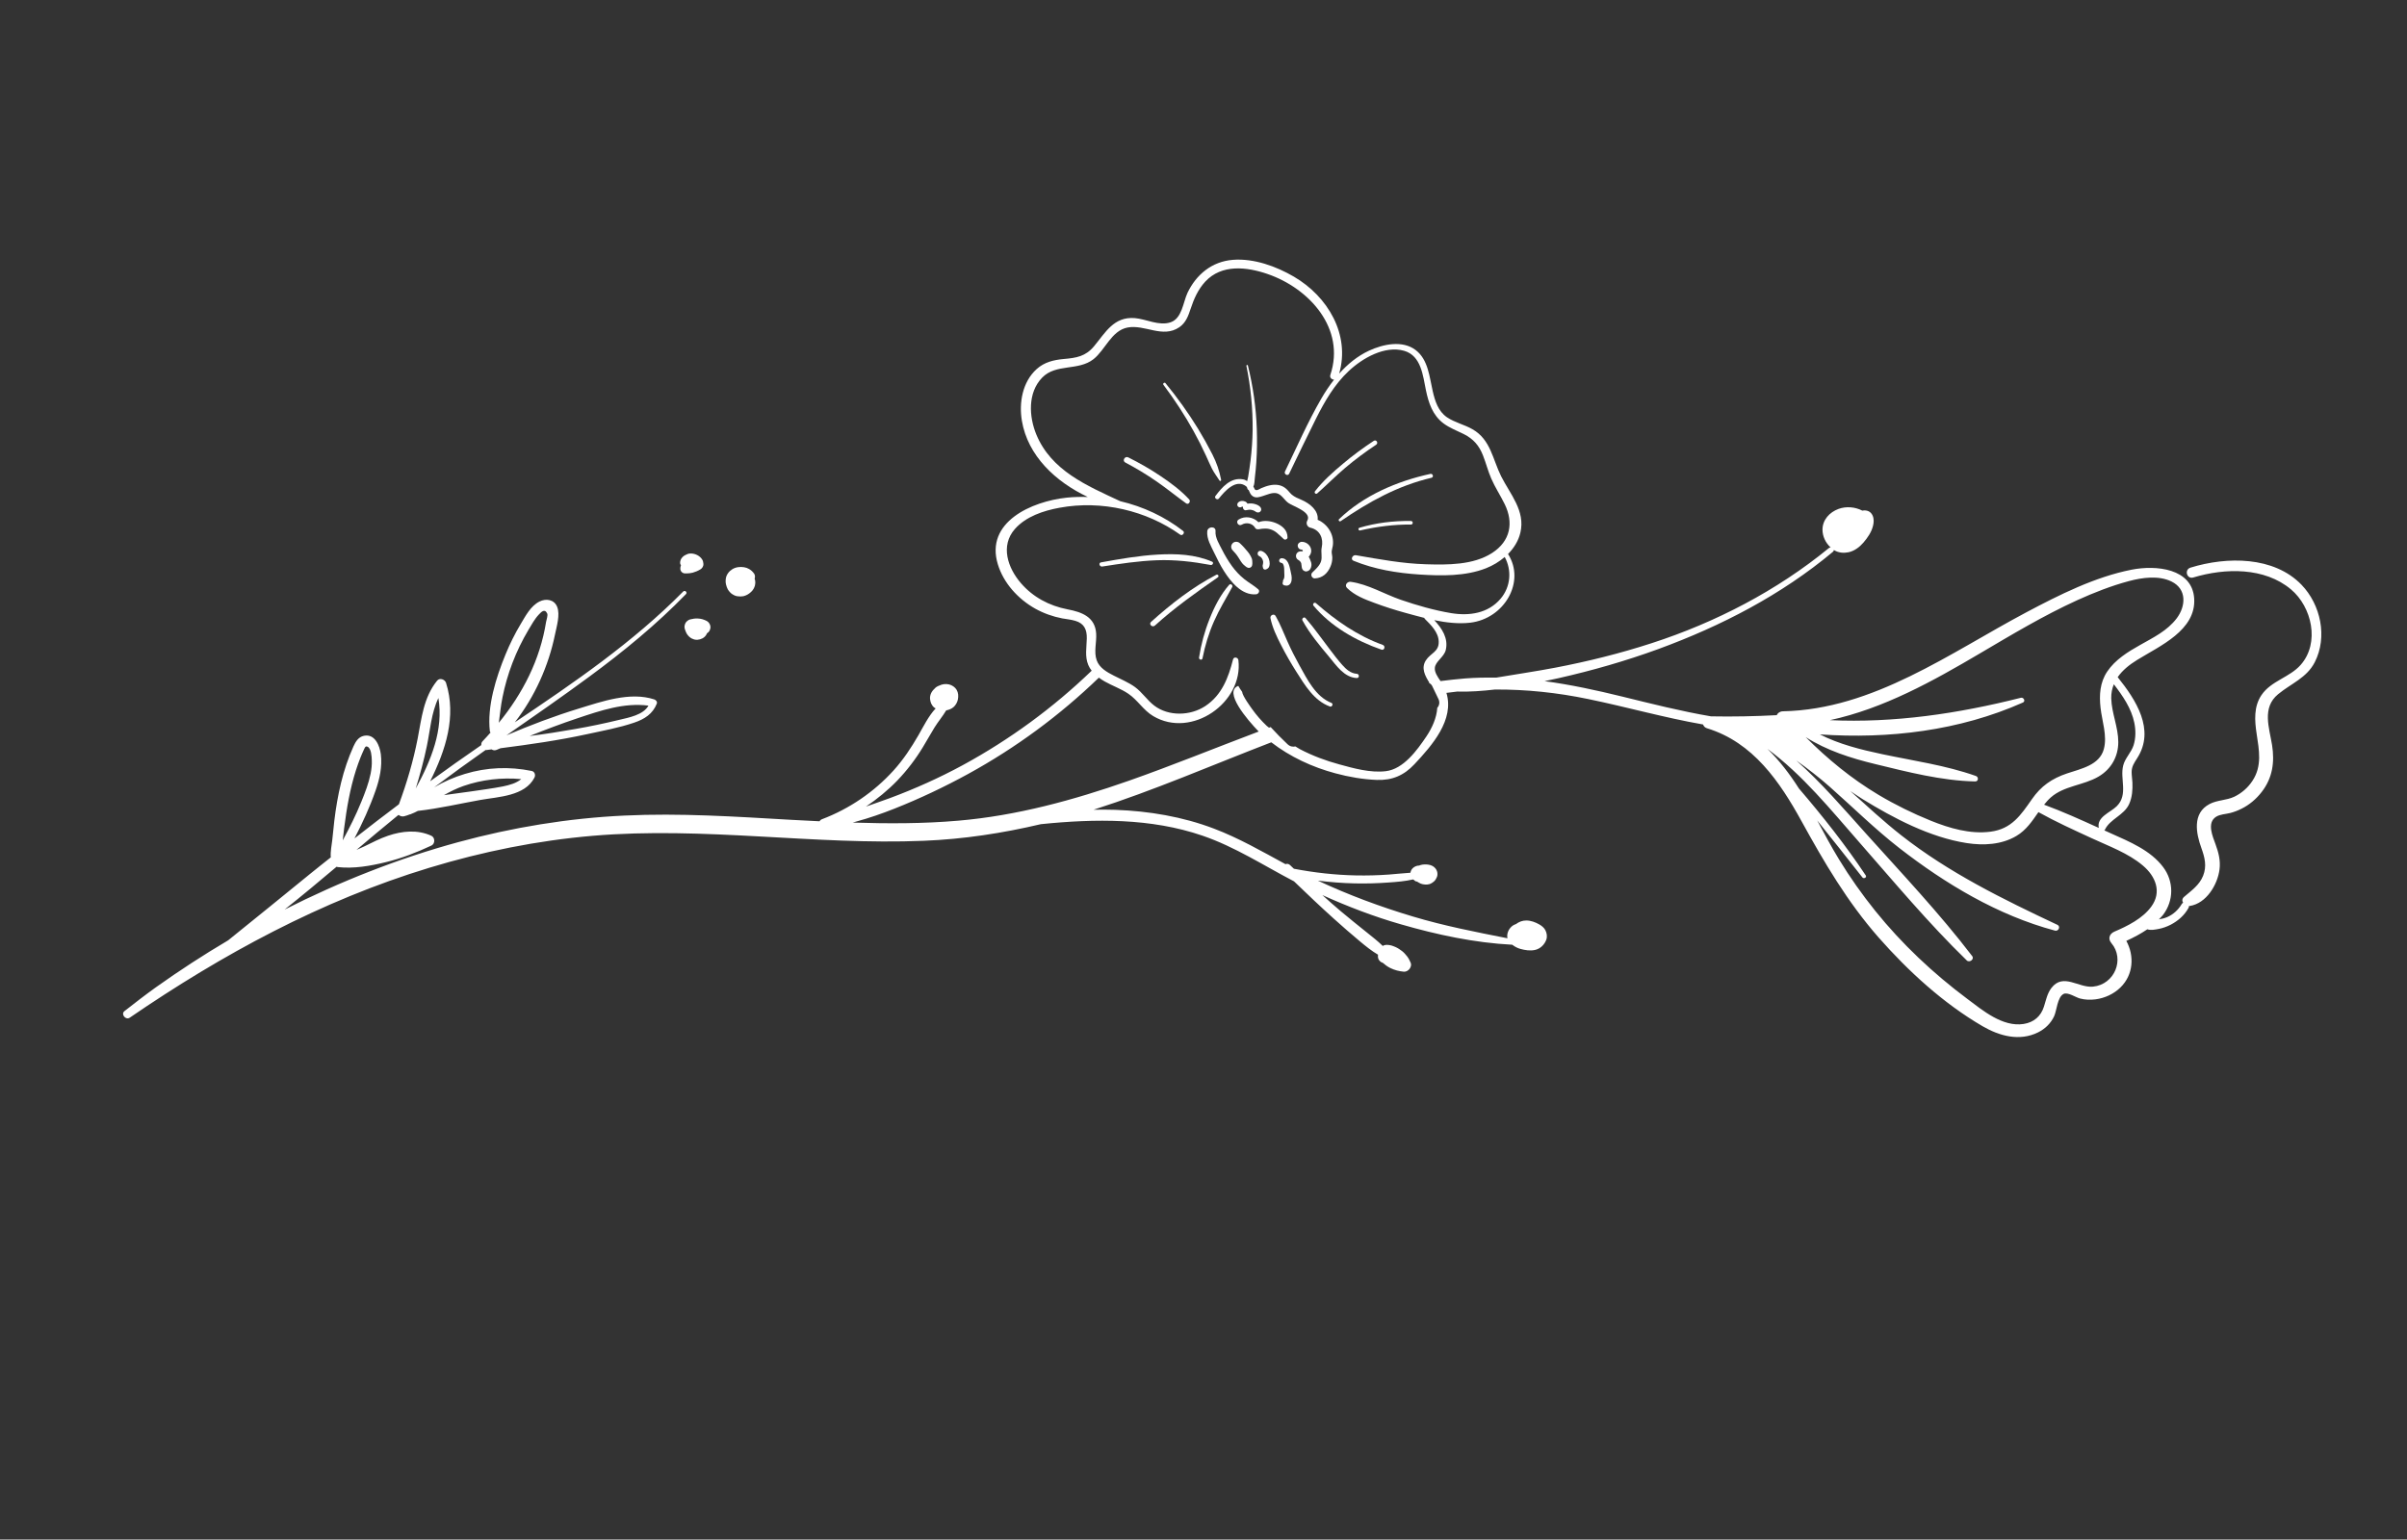 <svg width="211" height="135" viewBox="0 0 211 135" fill="none" xmlns="http://www.w3.org/2000/svg">
<rect x="0" y="0" width="211" height="135" fill="#333333" stroke="none"/>
<path fill-rule="evenodd" clip-rule="evenodd" d="M173.792 89.986C170.345 87.976 167.281 85.16 164.68 82.205C161.944 79.088 159.911 75.621 157.929 72.017C156.027 68.562 153.685 65.096 149.634 63.859C149.452 63.806 149.342 63.675 149.291 63.528C145.907 62.936 142.597 61.995 139.239 61.301C136.5 60.732 133.782 60.448 131.05 60.463C129.955 60.589 128.854 60.674 127.749 60.641C127.434 60.673 127.116 60.714 126.794 60.757C127.511 63.123 125.532 65.37 123.989 67.015C123.074 67.994 122.045 68.439 120.694 68.39C119.478 68.345 118.234 68.128 117.069 67.813C115.036 67.27 113.092 66.365 111.443 65.092C106.259 67.087 101.142 69.32 95.861 71.004C96.497 70.997 97.138 70.988 97.779 71.013C100.733 71.122 103.661 71.613 106.405 72.656C108.603 73.489 110.632 74.661 112.688 75.777C112.817 75.727 112.962 75.738 113.084 75.856C113.193 75.964 113.305 76.065 113.412 76.168C113.423 76.17 113.43 76.178 113.435 76.181C115.221 76.522 117.032 76.727 118.855 76.763C119.823 76.782 120.79 76.758 121.753 76.688C122.379 76.646 123.01 76.564 123.639 76.53C123.651 76.451 123.674 76.373 123.716 76.295C123.85 76.057 124.135 75.897 124.411 75.9C124.443 75.891 124.466 75.871 124.494 75.863C124.615 75.824 124.743 75.807 124.869 75.8C124.989 75.791 125.107 75.81 125.219 75.821C125.352 75.841 125.486 75.88 125.598 75.948C125.777 76.059 125.913 76.212 125.974 76.413C126.02 76.557 126.022 76.742 125.969 76.885C125.908 77.035 125.837 77.169 125.713 77.285C125.591 77.395 125.466 77.473 125.309 77.527C125.187 77.565 125.051 77.57 124.926 77.563C124.795 77.552 124.672 77.534 124.551 77.487C124.43 77.44 124.325 77.365 124.214 77.301C124.205 77.303 124.2 77.305 124.19 77.303C124.082 77.286 123.996 77.224 123.924 77.144C123.913 77.138 123.898 77.138 123.885 77.127C123.884 77.123 123.878 77.119 123.877 77.115C123.18 77.277 122.454 77.333 121.751 77.383C120.755 77.457 119.755 77.486 118.752 77.463C117.675 77.441 116.599 77.353 115.525 77.221C118.216 78.478 121.007 79.516 123.865 80.37C126.585 81.186 129.365 81.728 132.147 82.275C132.078 81.962 132.179 81.62 132.401 81.358C132.532 81.197 132.704 81.092 132.893 81.03C133.148 80.835 133.467 80.712 133.793 80.716C134.196 80.717 134.586 80.864 134.93 81.058C135.141 81.179 135.348 81.34 135.462 81.555C135.598 81.812 135.648 82.112 135.551 82.396C135.394 82.834 135.018 83.211 134.533 83.304C134.114 83.388 133.697 83.319 133.288 83.21C133.016 83.135 132.779 83.006 132.566 82.842C129.262 82.675 125.963 81.964 122.82 81.057C120.458 80.379 118.153 79.499 115.92 78.489C116.443 78.956 116.968 79.427 117.509 79.883C118.274 80.525 119.054 81.153 119.833 81.776C120.301 82.148 120.786 82.531 121.218 82.951C121.265 82.924 121.309 82.888 121.365 82.877C121.425 82.865 121.482 82.858 121.544 82.851C121.684 82.859 121.828 82.866 121.962 82.905C122.097 82.948 122.228 82.996 122.352 83.052C122.554 83.143 122.732 83.269 122.907 83.4C123.082 83.537 123.222 83.702 123.358 83.873C123.491 84.05 123.585 84.242 123.671 84.446C123.738 84.613 123.668 84.822 123.56 84.962C123.452 85.102 123.264 85.221 123.074 85.208C122.651 85.169 122.255 85.071 121.873 84.883C121.628 84.762 121.404 84.596 121.195 84.412C121.185 84.411 121.17 84.41 121.154 84.405C121.039 84.361 120.959 84.288 120.887 84.19C120.79 84.051 120.777 83.883 120.799 83.716C120.228 83.381 119.707 82.957 119.207 82.54C118.438 81.9 117.689 81.245 116.947 80.578C115.753 79.506 114.591 78.395 113.435 77.284C110.789 75.905 108.263 74.255 105.415 73.28C100.909 71.733 96.015 71.783 91.239 72.271C87.875 73.066 84.459 73.586 80.986 73.727C76.168 73.927 71.362 73.605 66.568 73.346C61.709 73.082 56.826 72.873 51.961 73.29C47.106 73.704 42.294 74.677 37.63 76.094C28.162 78.966 19.482 83.685 11.374 89.237C11.02 89.479 10.571 88.93 10.909 88.664C11.816 87.953 12.728 87.246 13.665 86.575C15.712 85.117 17.827 83.74 20.002 82.455C22.398 80.519 24.797 78.582 27.183 76.63C27.783 76.139 28.392 75.664 28.998 75.18C28.95 74.676 29.091 74.042 29.127 73.661C29.235 72.537 29.354 71.42 29.549 70.31C29.746 69.19 30.005 68.081 30.375 66.998C30.553 66.477 30.757 65.959 30.983 65.454C31.172 65.039 31.413 64.62 31.91 64.519C32.873 64.325 33.289 65.406 33.383 66.126C33.519 67.225 33.282 68.308 32.915 69.348C32.416 70.776 31.779 72.167 31.072 73.52C32.361 72.507 33.659 71.511 34.969 70.526C35.665 68.644 36.23 66.731 36.612 64.765C36.956 62.995 37.122 61.166 38.315 59.691C38.548 59.402 39.001 59.58 39.099 59.875C40.03 62.814 39.069 65.783 37.706 68.509C39.187 67.433 40.679 66.373 42.191 65.336C42.186 65.214 42.207 65.094 42.295 65.007C42.539 64.754 42.771 64.494 43.002 64.234C42.976 64.194 42.944 64.165 42.941 64.118C42.689 61.94 43.482 59.407 44.313 57.392C44.693 56.468 45.133 55.569 45.65 54.712C46.072 54.009 46.509 53.149 47.282 52.752C47.867 52.455 48.581 52.569 48.838 53.205C49.122 53.9 48.791 54.949 48.647 55.659C48.09 58.373 46.889 61.082 45.129 63.339C50.324 59.858 55.502 56.315 59.887 51.872C60.044 51.714 60.285 51.941 60.132 52.098C57.543 54.764 54.658 57.127 51.657 59.337C49.272 61.099 46.831 62.785 44.402 64.479C46.469 63.596 48.569 62.798 50.718 62.139C52.772 61.511 55.234 60.635 57.36 61.332C57.502 61.383 57.639 61.539 57.576 61.7C57.223 62.597 56.503 63.061 55.592 63.368C54.265 63.821 52.838 64.078 51.463 64.378C48.945 64.927 46.416 65.284 43.87 65.612C43.761 65.662 43.648 65.698 43.536 65.753C43.37 65.828 43.213 65.791 43.092 65.711C42.936 65.731 42.779 65.751 42.623 65.772C42.603 65.772 42.595 65.76 42.575 65.761C41.044 66.837 39.53 67.936 38.036 69.058C38.049 69.05 38.061 69.042 38.074 69.033C38.912 68.537 39.819 68.145 40.753 67.864C42.676 67.278 44.65 67.205 46.604 67.603C46.875 67.656 46.966 67.963 46.851 68.185C46.016 69.817 43.691 69.865 42.109 70.146C40.309 70.47 38.465 70.901 36.63 71.106C36.438 71.208 36.247 71.299 36.047 71.374C36.009 71.395 35.969 71.411 35.925 71.413C35.761 71.474 35.597 71.539 35.422 71.578C35.252 71.621 35.064 71.564 34.94 71.457C34.903 71.481 34.871 71.509 34.839 71.532C33.63 72.513 32.442 73.516 31.251 74.525C31.483 74.422 31.72 74.322 31.949 74.211C32.624 73.884 33.291 73.53 34.004 73.288C35.251 72.862 36.604 72.73 37.817 73.289C38.139 73.441 38.163 73.981 37.821 74.144C36.54 74.745 35.21 75.26 33.831 75.599C32.471 75.933 31.015 76.189 29.615 76.034C29.574 76.027 29.54 76.012 29.504 76.004C28.002 77.271 26.489 78.536 24.95 79.757C29.821 77.293 34.92 75.275 40.174 73.845C44.926 72.552 49.814 71.747 54.727 71.516C59.598 71.283 64.464 71.607 69.318 71.886C70.157 71.936 70.999 71.976 71.841 72.016C71.884 71.942 71.949 71.877 72.046 71.84C74.454 70.927 76.614 69.452 78.326 67.565C79.185 66.616 79.878 65.566 80.513 64.466C80.949 63.707 81.391 62.794 82.022 62.118C81.986 62.095 81.943 62.083 81.91 62.054C81.667 61.87 81.556 61.578 81.529 61.291C81.499 60.952 81.658 60.627 81.91 60.404C81.91 60.404 81.909 60.4 81.913 60.399C82.023 60.264 82.167 60.181 82.327 60.121C82.327 60.121 82.327 60.121 82.331 60.12C82.599 59.988 82.902 59.946 83.196 60.016C83.466 60.083 83.72 60.254 83.86 60.49C84.013 60.756 84.026 61.048 83.967 61.345C83.918 61.591 83.77 61.851 83.575 62.015C83.391 62.167 83.173 62.247 82.945 62.292C82.642 62.805 82.242 63.273 81.924 63.785C81.573 64.355 81.251 64.944 80.901 65.517C80.263 66.571 79.508 67.557 78.649 68.454C77.822 69.308 76.898 70.062 75.911 70.728C76.612 70.479 77.317 70.239 78.016 69.982C80.205 69.168 82.343 68.208 84.394 67.096C88.525 64.85 92.327 62.059 95.697 58.813C95.58 58.66 95.475 58.495 95.399 58.312C95.086 57.563 95.253 56.775 95.269 55.99C95.286 55.225 95.057 54.671 94.259 54.438C93.889 54.328 93.497 54.295 93.119 54.226C92.289 54.068 91.486 53.78 90.752 53.372C89.243 52.526 87.973 51.132 87.471 49.481C86.341 45.781 90.425 43.966 93.512 43.638C94.133 43.573 94.744 43.563 95.358 43.581C92.516 42.239 90.094 39.961 89.579 36.896C89.317 35.329 89.617 33.491 90.882 32.357C91.553 31.755 92.368 31.56 93.245 31.481C94.366 31.381 95.157 31.259 95.907 30.359C96.91 29.151 97.639 27.754 99.466 27.893C100.481 27.974 101.591 28.605 102.615 28.261C103.622 27.926 103.715 26.488 104.1 25.672C104.861 24.075 106.24 22.928 108.076 22.785C109.917 22.639 111.882 23.358 113.422 24.258C116.399 25.995 118.379 29.343 117.392 32.762C118.129 31.938 118.986 31.227 120.007 30.751C121.246 30.175 122.952 29.811 124.11 30.704C125.201 31.544 125.307 33.064 125.592 34.291C125.79 35.153 126.068 36.059 126.841 36.589C127.526 37.053 128.371 37.23 129.086 37.643C130.679 38.556 130.848 40.282 131.594 41.77C132.389 43.344 133.724 44.795 133.28 46.698C133.113 47.42 132.716 48.054 132.196 48.58C133.756 51.028 131.861 54.241 128.896 54.601C127.865 54.724 126.788 54.597 125.73 54.381C126.409 55.103 126.984 55.983 126.735 57.004C126.583 57.617 125.846 57.985 125.781 58.545C125.737 58.928 126.007 59.333 126.278 59.722C126.99 59.632 127.704 59.551 128.425 59.492C129.343 59.42 130.253 59.407 131.156 59.42C132.886 59.126 134.624 58.876 136.349 58.545C139.198 57.999 142.018 57.299 144.778 56.402C150.408 54.577 155.768 51.791 160.327 48.056C160.374 48.014 160.427 48.009 160.481 48.008C160.035 47.61 159.759 47.026 159.762 46.441C159.764 45.589 160.375 44.914 161.173 44.624C161.842 44.38 162.633 44.452 163.261 44.78C163.27 44.778 163.278 44.771 163.287 44.768C163.674 44.712 163.999 44.854 164.158 45.214C164.283 45.502 164.265 45.821 164.187 46.123C164.054 46.664 163.711 47.16 163.344 47.586C163.007 47.975 162.558 48.319 162.033 48.428C161.61 48.514 161.181 48.472 160.806 48.259C160.789 48.249 160.775 48.234 160.758 48.225C160.758 48.277 160.739 48.335 160.68 48.385C156.149 52.169 150.916 54.881 145.365 56.917C142.508 57.96 139.575 58.801 136.608 59.471C136.206 59.56 135.802 59.644 135.399 59.729C137.68 60.035 139.94 60.524 142.209 61.082C144.784 61.715 147.369 62.369 149.985 62.815C151.906 62.852 153.826 62.813 155.748 62.712C155.838 62.525 156.019 62.379 156.297 62.372C164.216 62.212 170.922 57.252 177.645 53.685C180.52 52.161 183.645 50.587 186.872 49.953C188.982 49.538 192.182 49.825 192.345 52.494C192.513 55.266 189.344 56.634 187.354 57.862C186.667 58.283 186.054 58.778 185.638 59.379C187.229 61.358 188.953 63.988 187.345 66.488C187.088 66.888 186.868 67.206 186.861 67.689C186.86 68.002 186.917 68.31 186.93 68.62C186.955 69.25 186.911 69.9 186.652 70.485C186.206 71.504 184.975 71.792 184.515 72.762C184.503 72.79 184.48 72.796 184.465 72.814C184.646 72.897 184.831 72.978 185.011 73.061C186.674 73.807 188.515 74.555 189.629 76.04C190.569 77.293 190.574 78.975 189.602 80.241C189.497 80.375 189.368 80.492 189.25 80.615C189.487 80.582 189.744 80.519 189.972 80.422C190.507 80.192 190.96 79.775 191.249 79.28C191.282 79.223 191.326 79.187 191.373 79.16C191.274 79.002 191.273 78.803 191.467 78.639C192.12 78.076 192.801 77.614 193.127 76.795C193.465 75.949 193.272 75.191 192.979 74.374C192.511 73.089 192.155 71.311 193.693 70.504C194.369 70.148 195.167 70.191 195.861 69.863C196.511 69.553 197.07 69.058 197.458 68.46C198.312 67.161 198.031 65.771 197.82 64.351C197.645 63.202 197.55 61.969 198.249 60.941C199.091 59.702 200.716 59.399 201.681 58.301C203.384 56.369 202.657 53.212 200.828 51.681C198.509 49.735 195.072 49.795 192.267 50.638C191.691 50.809 191.455 49.948 192.025 49.774C195.217 48.789 199.333 48.767 201.757 51.282C203.434 53.023 204.045 55.851 202.916 58.065C202.205 59.452 200.845 59.929 199.696 60.878C198.263 62.059 198.929 63.822 199.172 65.337C199.406 66.821 199.221 68.213 198.257 69.453C197.792 70.054 197.194 70.569 196.504 70.91C196.185 71.07 195.849 71.203 195.5 71.291C195.097 71.394 194.616 71.396 194.257 71.625C193.433 72.155 193.967 73.341 194.214 74.028C194.483 74.761 194.667 75.47 194.563 76.255C194.388 77.578 193.421 79.213 191.958 79.443C191.934 79.445 191.913 79.441 191.889 79.443C191.889 79.495 191.88 79.55 191.851 79.606C191.501 80.251 190.946 80.739 190.291 81.084C189.96 81.253 189.599 81.387 189.235 81.456C188.908 81.514 188.548 81.596 188.237 81.489C187.66 81.883 187.035 82.211 186.395 82.504C187.108 83.806 187.029 85.469 185.879 86.59C185.293 87.163 184.505 87.526 183.69 87.631C183.24 87.69 182.778 87.672 182.338 87.558C181.969 87.467 181.259 86.967 180.89 87.16C180.35 87.44 180.297 88.62 180.067 89.112C179.775 89.736 179.277 90.222 178.651 90.531C177.02 91.335 175.26 90.84 173.792 89.986ZM43.726 63.38C45.836 60.792 47.341 57.855 47.87 54.536C47.899 54.357 48.051 53.953 47.965 53.787C47.739 53.332 47.441 53.672 47.236 53.887C46.875 54.264 46.6 54.773 46.332 55.219C45.774 56.155 45.298 57.14 44.913 58.151C44.543 59.125 44.253 60.123 44.051 61.14C43.9 61.881 43.826 62.634 43.726 63.38ZM46.428 64.538C47.772 64.371 49.112 64.157 50.437 63.924C51.725 63.701 53.002 63.433 54.276 63.124C55.113 62.922 56.392 62.697 56.844 61.876C54.709 61.6 52.669 62.3 50.643 62.977C49.219 63.452 47.82 63.982 46.428 64.538ZM36.444 69.143C37.804 66.651 38.89 63.989 38.431 61.208C37.81 62.499 37.706 64.04 37.423 65.398C37.163 66.66 36.824 67.905 36.444 69.143ZM41.305 69.397C42.229 69.257 43.164 69.142 44.086 68.96C44.657 68.843 45.255 68.68 45.695 68.319C43.995 68.163 42.242 68.359 40.631 68.921C40.027 69.132 39.463 69.414 38.916 69.724C39.715 69.615 40.517 69.513 41.305 69.397ZM30.044 73.689C30.643 72.585 31.208 71.461 31.678 70.298C32.004 69.498 32.317 68.688 32.489 67.846C32.568 67.444 32.611 67.037 32.59 66.629C32.581 66.351 32.549 65.623 32.218 65.478C32.016 65.388 31.981 65.578 31.892 65.75C31.787 65.97 31.694 66.201 31.6 66.427C31.454 66.8 31.319 67.176 31.198 67.552C30.94 68.366 30.736 69.198 30.573 70.037C30.405 70.892 30.279 71.76 30.168 72.623C30.12 72.978 30.082 73.336 30.044 73.689ZM125.541 60.143C125.469 60.006 125.364 59.931 125.246 59.879C125.265 59.873 125.284 59.873 125.302 59.868C124.92 59.257 124.554 58.584 124.993 57.905C125.395 57.27 126.146 57.164 126.12 56.263C126.098 55.433 125.435 54.801 124.882 54.248C124.861 54.225 124.869 54.203 124.859 54.183C124.299 54.045 123.75 53.89 123.223 53.747C122.297 53.493 121.381 53.203 120.481 52.866C119.61 52.545 118.755 52.214 118.087 51.564C117.834 51.326 118.09 50.979 118.406 51.018C119.929 51.229 121.356 52.098 122.792 52.594C124.227 53.086 125.713 53.515 127.213 53.765C128.804 54.028 130.456 53.784 131.545 52.499C132.442 51.44 132.533 49.993 131.905 48.842C131.423 49.258 130.859 49.596 130.266 49.829C128.447 50.543 126.347 50.5 124.436 50.379C122.444 50.248 120.492 49.925 118.65 49.172C118.349 49.047 118.578 48.636 118.857 48.686C120.896 49.037 122.935 49.421 125.015 49.48C126.907 49.535 129.143 49.554 130.795 48.492C132.414 47.449 132.698 45.834 131.905 44.212C131.534 43.451 131.061 42.742 130.724 41.962C130.434 41.296 130.262 40.593 129.995 39.922C129.657 39.066 129.155 38.484 128.321 38.066C127.716 37.765 127.074 37.527 126.533 37.122C125.586 36.408 125.232 35.338 125.001 34.233C124.735 32.967 124.598 31.199 123.09 30.761C121.386 30.274 119.422 31.418 118.236 32.531C116.97 33.712 116.107 35.224 115.351 36.733C114.549 38.327 113.787 39.938 113.008 41.54C112.894 41.781 112.528 41.58 112.643 41.343C113.678 39.213 114.634 37.015 115.822 34.961C116.156 34.383 116.529 33.822 116.946 33.291C116.736 33.279 116.539 33.12 116.621 32.869C117.966 28.832 114.808 25.295 111.106 24.023C109.301 23.402 107.095 23.14 105.654 24.695C105.021 25.381 104.655 26.215 104.372 27.079C104.17 27.692 103.949 28.305 103.384 28.692C101.916 29.693 100.362 28.426 98.834 28.721C97.427 28.997 96.888 30.683 95.857 31.495C94.516 32.546 92.576 31.863 91.358 33.112C90.07 34.439 90.204 36.55 90.845 38.1C92.155 41.266 95.259 42.578 98.203 43.949C100.206 44.419 102.093 45.298 103.714 46.559C103.902 46.702 103.653 47.023 103.462 46.887C100.484 44.76 96.572 43.845 92.885 44.522C91.469 44.781 89.936 45.286 88.963 46.391C87.667 47.867 88.356 49.818 89.49 51.13C90.54 52.352 91.969 53.121 93.579 53.431C94.855 53.672 95.989 54.106 96.09 55.537C96.145 56.311 95.87 57.153 96.138 57.9C96.373 58.562 97.022 58.932 97.624 59.238C98.256 59.565 98.92 59.831 99.493 60.245C100.136 60.716 100.557 61.397 101.182 61.873C102.437 62.829 104.346 62.783 105.663 61.91C107.117 60.947 107.687 59.404 108.087 57.832C108.156 57.551 108.53 57.641 108.559 57.885C109.001 61.602 104.463 64.799 101.091 62.792C100.225 62.279 99.735 61.39 98.91 60.832C98.267 60.394 97.513 60.139 96.841 59.757C96.66 59.656 96.49 59.542 96.329 59.421C92.915 62.721 89.052 65.572 84.866 67.867C82.783 69.007 80.632 70.028 78.421 70.904C77.311 71.344 76.197 71.732 75.042 72.046C74.951 72.072 74.852 72.104 74.756 72.131C77.839 72.227 80.926 72.232 84.005 71.964C89.133 71.525 94.106 70.16 98.951 68.464C102.748 67.129 106.526 65.586 110.338 64.147C109.323 63.1 107.227 60.636 108.548 60.142C108.649 60.327 108.769 60.493 108.886 60.665C108.911 61.019 109.656 62.028 109.77 62.19C110.143 62.714 110.57 63.202 111.038 63.646C111.099 63.705 111.175 63.751 111.241 63.808C111.291 63.794 111.34 63.776 111.388 63.757C111.863 64.276 112.352 64.776 112.866 65.259C113.086 65.468 113.332 65.504 113.559 65.455C113.699 65.534 113.824 65.628 113.967 65.702C115.061 66.274 116.213 66.703 117.409 67.028C118.682 67.38 120.136 67.781 121.473 67.625C123.038 67.443 124.227 65.778 125.04 64.576C125.542 63.827 125.935 62.951 125.993 62.07C126.176 61.862 126.244 61.562 126.07 61.24C125.881 60.88 125.731 60.503 125.541 60.143ZM185.301 60.001C185.151 60.376 185.063 60.781 185.073 61.239C185.109 62.541 185.693 63.766 185.691 65.074C185.689 66.329 185.082 67.441 183.959 68.098C182.652 68.868 180.931 68.899 179.775 69.926C179.554 70.121 179.365 70.341 179.186 70.562C180.819 71.164 182.401 71.881 183.982 72.598C183.78 71.632 184.996 71.254 185.56 70.691C186.582 69.673 185.82 68.304 186.122 67.121C186.289 66.47 186.831 65.986 187.034 65.344C187.233 64.703 187.227 64.016 187.096 63.373C186.834 62.105 186.084 61.023 185.301 60.001ZM173.142 68.524C170.186 68.459 167.246 67.695 164.399 67.004C162.249 66.485 160.134 65.809 158.286 64.634C160.211 66.557 162.289 68.276 164.679 69.702C166.146 70.575 167.679 71.329 169.27 71.972C170.892 72.625 172.693 73.161 174.485 72.93C176.345 72.694 177.147 71.471 178.122 70.076C178.916 68.931 179.866 68.27 181.204 67.819C182.425 67.41 184.046 67.094 184.424 65.69C184.74 64.522 184.264 63.225 184.136 62.068C184.013 60.961 184.071 59.856 184.723 58.885C185.424 57.846 186.529 57.161 187.612 56.554C188.778 55.894 189.981 55.314 190.807 54.227C191.624 53.147 191.71 51.65 190.351 50.989C189.235 50.442 187.792 50.642 186.623 50.955C185.069 51.371 183.555 51.967 182.1 52.627C179.146 53.973 176.363 55.646 173.575 57.288C169.436 59.731 165.113 62.136 160.411 63.15C166.035 63.409 171.643 62.578 177.149 61.188C177.396 61.123 177.582 61.489 177.334 61.602C171.764 64.08 165.574 64.816 159.532 64.399C161.223 65.261 163.115 65.734 164.99 66.131C167.732 66.712 170.564 67.107 173.209 68.044C173.46 68.131 173.444 68.53 173.142 68.524ZM177.397 89.789C178.3 89.645 178.911 89.108 179.175 88.264C179.353 87.705 179.464 87.104 179.836 86.624C180.873 85.292 182.209 86.643 183.476 86.517C185.378 86.326 186.276 84.097 185.083 82.696C184.767 82.323 184.905 81.885 185.352 81.693C186.515 81.196 187.824 80.539 188.581 79.505C189.53 78.212 188.964 76.84 187.845 75.898C186.562 74.808 184.863 74.2 183.338 73.491C181.769 72.766 180.2 72.056 178.691 71.214C178.147 71.989 177.638 72.783 176.753 73.307C175.446 74.077 173.87 74.153 172.412 73.929C169.171 73.426 165.987 71.741 163.257 70.063C162.899 69.84 162.551 69.595 162.196 69.362C163.666 70.68 165.114 72.029 166.676 73.255C170.846 76.526 175.556 78.838 180.361 81.1C180.65 81.238 180.451 81.683 180.149 81.606C175.126 80.266 170.528 77.495 166.502 74.368C164.347 72.691 162.422 70.782 160.384 68.981C159.451 68.158 158.472 67.401 157.46 66.681C159.663 68.636 161.591 70.886 163.548 73.067C166.718 76.594 170.013 80.078 172.886 83.841C173.095 84.116 172.643 84.447 172.405 84.214C169.058 80.964 166.051 77.352 162.982 73.853C160.477 70.994 158.028 67.953 154.93 65.665C155.996 66.697 156.909 67.906 157.698 69.144C159.785 71.578 161.773 74.096 163.551 76.759C163.671 76.94 163.385 77.096 163.256 76.933C161.943 75.261 160.626 73.595 159.298 71.942C159.915 73.091 160.527 74.241 161.207 75.353C162.163 76.925 163.229 78.433 164.383 79.868C166.721 82.774 169.457 85.349 172.464 87.596C173.8 88.596 175.552 90.078 177.397 89.789Z" fill="white"/>
<path d="M161.618 47.456C161.599 47.457 161.575 47.459 161.555 47.459C161.54 47.459 161.472 47.445 161.46 47.453C161.497 47.428 161.568 47.47 161.465 47.452C161.438 47.445 161.407 47.439 161.375 47.429C161.363 47.423 161.348 47.422 161.337 47.416C161.318 47.402 161.211 47.352 161.194 47.347C161.187 47.339 161.147 47.317 161.134 47.306C161.128 47.303 161.14 47.31 161.127 47.299C161.077 47.261 161.03 47.217 160.988 47.172C160.967 47.149 160.945 47.122 160.924 47.099C161.01 47.199 160.92 47.086 160.903 47.062C160.872 47.019 160.844 46.974 160.82 46.924C160.803 46.895 160.789 46.866 160.776 46.836C160.834 46.953 160.787 46.857 160.775 46.832C160.752 46.767 160.735 46.705 160.717 46.644C160.713 46.611 160.705 46.581 160.701 46.549C160.699 46.544 160.699 46.544 160.699 46.544C160.698 46.54 160.699 46.544 160.698 46.54C160.694 46.474 160.687 46.414 160.693 46.346C160.695 46.317 160.695 46.284 160.696 46.25C160.7 46.249 160.696 46.25 160.7 46.249C160.699 46.245 160.7 46.249 160.702 46.239C160.719 46.177 160.732 46.117 160.753 46.054C160.769 46.021 160.789 45.987 160.804 45.954C160.824 45.92 160.85 45.889 160.87 45.855C160.876 45.843 160.876 45.843 160.875 45.839C160.884 45.836 160.88 45.838 160.891 45.825C160.945 45.772 160.993 45.715 161.051 45.661C161.064 45.653 161.161 45.578 161.079 45.639C161.1 45.624 161.12 45.609 161.142 45.598C161.215 45.544 161.293 45.508 161.374 45.462C161.387 45.458 161.383 45.459 161.386 45.453C161.395 45.451 161.391 45.452 161.404 45.448C161.453 45.43 161.503 45.416 161.552 45.397C161.625 45.377 161.702 45.355 161.778 45.343C161.787 45.341 161.839 45.336 161.849 45.333C161.891 45.326 161.934 45.323 161.973 45.322C162.065 45.315 162.159 45.318 162.249 45.325C162.258 45.323 162.31 45.332 162.324 45.328C162.361 45.337 162.396 45.341 162.433 45.35C162.516 45.365 162.6 45.384 162.682 45.413C162.686 45.412 162.807 45.459 162.729 45.424C162.774 45.445 162.825 45.468 162.87 45.489C162.95 45.528 163.022 45.575 163.094 45.621C163.096 45.63 163.095 45.626 163.097 45.634C163.095 45.678 163.096 45.716 163.098 45.758C163.095 45.768 163.098 45.758 163.095 45.768C163.09 45.817 163.079 45.868 163.068 45.914C163.055 45.955 163.037 45.998 163.026 46.044C163.022 46.05 163.005 46.093 162.996 46.114C162.967 46.184 162.931 46.251 162.891 46.32C162.852 46.388 162.812 46.456 162.766 46.521C162.738 46.562 162.711 46.603 162.683 46.644C162.676 46.656 162.629 46.716 162.613 46.745C162.489 46.898 162.354 47.031 162.216 47.17C162.207 47.172 162.2 47.184 162.188 47.192C162.159 47.214 162.127 47.237 162.099 47.26C162.057 47.286 162.015 47.312 161.973 47.338C161.961 47.346 161.878 47.383 161.861 47.393C161.789 47.418 161.706 47.455 161.633 47.457C161.628 47.458 161.627 47.454 161.618 47.456Z" fill="white"/>
<path d="M116.627 49.687C116.735 49.438 116.793 49.174 116.791 48.904C116.793 48.718 116.725 48.528 116.737 48.344C116.751 48.183 116.81 48.024 116.834 47.865C116.98 46.897 116.393 45.959 115.506 45.58C115.601 44.778 114.83 44.148 114.092 43.832C113.791 43.702 113.477 43.581 113.23 43.365C113.033 43.188 112.89 42.961 112.673 42.799C112.279 42.495 111.8 42.454 111.313 42.557C111.053 42.611 110.813 42.702 110.571 42.803C110.457 42.849 110.26 42.99 110.14 42.981C109.981 42.973 109.984 42.863 109.907 42.728C109.897 42.711 109.884 42.701 109.87 42.685C109.979 42.441 109.973 42.139 110.003 41.878C110.056 41.436 110.099 40.995 110.128 40.555C110.196 39.571 110.206 38.589 110.172 37.609C110.108 35.731 109.841 33.866 109.389 32.043C109.367 31.964 109.245 32.003 109.261 32.079C109.638 33.932 109.826 35.814 109.807 37.707C109.796 38.599 109.731 39.487 109.625 40.373C109.567 40.85 109.496 41.331 109.414 41.81C109.39 41.936 109.356 42.059 109.328 42.186C109.223 42.13 109.126 42.062 108.991 42.038C107.89 41.824 107.125 42.723 106.542 43.499C106.418 43.672 106.713 43.884 106.844 43.719C107.35 43.088 108.325 41.959 109.227 42.633C109.264 42.66 109.286 42.702 109.316 42.741C109.332 42.798 109.345 42.861 109.38 42.918C109.399 42.951 109.434 42.95 109.458 42.967C109.548 43.166 109.618 43.379 109.812 43.51C110.102 43.705 110.421 43.582 110.733 43.485C111.095 43.374 111.515 43.171 111.9 43.248C112.337 43.335 112.584 43.85 112.929 44.096C113.354 44.405 115.026 44.901 114.598 45.653C114.463 45.891 114.586 46.208 114.865 46.273C115.72 46.466 116.03 47.22 115.865 47.999C115.777 48.404 115.921 48.815 115.809 49.203C115.697 49.591 115.332 49.921 115.041 50.198C114.847 50.38 114.995 50.733 115.266 50.719C115.934 50.684 116.376 50.28 116.627 49.687Z" fill="white"/>
<path d="M110.295 51.67C109.913 51.34 109.472 51.098 109.079 50.785C108.663 50.454 108.302 50.061 107.991 49.635C107.676 49.195 107.394 48.732 107.152 48.254C106.903 47.753 106.504 47.152 106.554 46.577C106.594 46.123 105.876 46.139 105.829 46.585C105.769 47.248 106.162 47.894 106.436 48.469C106.704 49.021 106.971 49.574 107.303 50.089C107.889 51.009 108.853 52.222 110.105 52.113C110.321 52.096 110.477 51.828 110.295 51.67Z" fill="white"/>
<path d="M112.866 47.118C112.856 46.817 112.769 46.561 112.558 46.334C112.369 46.131 112.103 45.972 111.842 45.865C111.377 45.677 110.806 45.604 110.319 45.793C109.878 45.341 109.142 45.205 108.578 45.558C108.285 45.74 108.557 46.186 108.856 46.008C109.225 45.781 109.752 45.875 109.99 46.232L109.971 46.166C110.006 46.341 110.148 46.444 110.335 46.411C110.75 46.333 111.15 46.306 111.537 46.478C111.734 46.565 111.893 46.678 112.042 46.822C112.202 46.972 112.377 47.108 112.524 47.262C112.642 47.385 112.873 47.282 112.866 47.118Z" fill="white"/>
<path d="M112.978 51.303C113.127 51.219 113.194 51.057 113.22 50.903C113.265 50.61 113.192 50.331 113.128 50.049C113.029 49.625 112.919 48.953 112.343 48.948C112.23 48.951 112.135 49.049 112.132 49.159C112.129 49.274 112.231 49.355 112.341 49.362C112.35 49.359 112.376 49.366 112.388 49.372C112.405 49.382 112.418 49.392 112.446 49.423C112.431 49.403 112.456 49.439 112.463 49.447C112.472 49.463 112.482 49.479 112.491 49.496C112.514 49.541 112.51 49.528 112.525 49.581C112.581 49.746 112.573 49.929 112.58 50.127C112.582 50.24 112.59 50.357 112.591 50.466C112.589 50.509 112.586 50.553 112.584 50.596C112.58 50.654 112.594 50.565 112.585 50.601C112.576 50.622 112.578 50.645 112.574 50.666C112.565 50.687 112.559 50.703 112.555 50.723C112.548 50.749 112.521 50.794 112.56 50.722C112.527 50.779 112.497 50.83 112.478 50.887C112.458 50.936 112.458 50.988 112.461 51.035C112.394 51.148 112.439 51.274 112.561 51.321C112.593 51.331 112.618 51.333 112.649 51.339C112.664 51.339 112.68 51.344 112.695 51.345C112.722 51.352 112.753 51.357 112.787 51.357C112.854 51.352 112.918 51.334 112.978 51.303Z" fill="white"/>
<path d="M110.679 49.076C110.668 49.037 110.668 49.06 110.679 49.076V49.076Z" fill="white"/>
<path d="M111.225 49.746C111.276 49.665 111.299 49.535 111.303 49.444C111.306 49.3 111.277 49.142 111.229 49.008C111.127 48.713 110.914 48.445 110.615 48.324C110.499 48.276 110.342 48.296 110.274 48.42C110.218 48.535 110.243 48.695 110.368 48.755C110.395 48.766 110.424 48.782 110.449 48.799C110.454 48.802 110.471 48.807 110.478 48.814C110.479 48.819 110.478 48.814 110.479 48.819C110.503 48.836 110.529 48.857 110.549 48.875C110.557 48.887 110.57 48.898 110.577 48.905C110.579 48.914 110.577 48.905 110.578 48.91C110.597 48.923 110.662 49.034 110.666 49.047C110.673 49.054 110.674 49.078 110.686 49.084C110.681 49.085 110.68 49.081 110.679 49.076C110.691 49.102 110.699 49.132 110.707 49.159C110.714 49.185 110.723 49.216 110.726 49.244L110.727 49.248C110.725 49.239 110.731 49.261 110.729 49.272C110.727 49.301 110.725 49.33 110.725 49.363C110.722 49.407 110.72 49.364 110.729 49.343C110.722 49.354 110.723 49.373 110.722 49.388C110.718 49.408 110.715 49.432 110.712 49.457C110.71 49.467 110.706 49.473 110.708 49.477C110.701 49.522 110.683 49.565 110.682 49.613C110.682 49.684 110.71 49.748 110.724 49.815C110.729 49.87 110.782 49.917 110.832 49.937C110.896 49.957 110.943 49.949 111.004 49.922C111.092 49.883 111.175 49.831 111.225 49.746Z" fill="white"/>
<path d="M109.44 44.708L109.434 44.705C109.429 44.706 109.429 44.706 109.429 44.706C109.467 44.7 109.472 44.699 109.44 44.708Z" fill="white"/>
<path d="M110.295 44.939C110.437 44.937 110.556 44.818 110.562 44.679C110.561 44.379 110.149 44.224 109.898 44.17C109.774 44.148 109.642 44.133 109.513 44.145C109.465 44.149 109.414 44.159 109.362 44.169C109.313 44.097 109.259 44.026 109.174 43.988C108.964 43.886 108.702 43.897 108.53 44.074C108.439 44.17 108.431 44.334 108.536 44.428C108.633 44.511 108.787 44.515 108.888 44.42C108.883 44.422 108.88 44.427 108.88 44.427C108.88 44.427 108.888 44.42 108.892 44.419C108.898 44.422 108.892 44.419 108.898 44.422C108.903 44.421 108.908 44.424 108.919 44.426C108.924 44.429 108.93 44.432 108.937 44.44C108.943 44.443 108.949 44.446 108.95 44.45C108.956 44.454 108.956 44.454 108.957 44.458C108.94 44.624 109.088 44.802 109.274 44.73C109.288 44.727 109.302 44.723 109.315 44.719C109.271 44.717 109.222 44.721 109.178 44.719C109.263 44.743 109.346 44.724 109.434 44.705C109.444 44.706 109.458 44.703 109.467 44.7C109.497 44.701 109.526 44.698 109.55 44.696C109.579 44.697 109.609 44.698 109.634 44.701C109.649 44.701 109.664 44.702 109.679 44.703C109.639 44.7 109.633 44.696 109.664 44.702C109.722 44.714 109.773 44.724 109.828 44.742C109.838 44.744 109.848 44.745 109.86 44.752C109.881 44.755 109.911 44.775 109.928 44.785C109.95 44.793 109.967 44.802 109.985 44.812C109.998 44.822 110.079 44.866 110.008 44.824C110.067 44.86 110.103 44.902 110.173 44.921C110.211 44.934 110.255 44.936 110.295 44.939Z" fill="white"/>
<path d="M114.575 50.095C114.583 50.088 114.59 50.096 114.595 50.094L114.603 50.088C114.838 50.017 114.95 49.8 114.964 49.554C114.972 49.371 114.906 49.223 114.841 49.061C114.827 49.031 114.802 48.976 114.797 48.959C114.785 48.934 114.773 48.908 114.757 48.884C114.747 48.868 114.733 48.853 114.718 48.834C114.841 48.694 114.93 48.522 114.944 48.342C114.971 47.897 114.567 47.507 114.111 47.511C113.926 47.515 113.749 47.674 113.758 47.862C113.766 48.05 113.91 48.195 114.107 48.197C114.117 48.198 114.112 48.195 114.117 48.198C114.122 48.197 114.117 48.198 114.128 48.2C114.182 48.218 114.093 48.2 114.128 48.2C114.138 48.202 114.139 48.206 114.145 48.21C114.164 48.223 114.178 48.239 114.196 48.252C114.145 48.21 114.184 48.242 114.201 48.27C114.206 48.269 114.2 48.266 114.201 48.27C114.207 48.273 114.205 48.283 114.206 48.288C114.209 48.296 114.21 48.301 114.207 48.306C114.208 48.311 114.208 48.311 114.205 48.317C114.201 48.322 114.197 48.324 114.189 48.331C114.184 48.332 114.188 48.326 114.18 48.333C114.176 48.339 114.181 48.337 114.176 48.339C114.167 48.341 114.158 48.344 114.145 48.348C114.14 48.349 114.149 48.346 114.134 48.346C114.13 48.347 114.134 48.346 114.13 48.347C113.924 48.314 113.722 48.4 113.639 48.594C113.559 48.783 113.631 49.005 113.816 49.105C113.822 49.108 113.864 49.135 113.881 49.144C113.919 49.172 113.948 49.206 113.982 49.239C113.982 49.239 113.982 49.239 113.983 49.244C113.998 49.263 114.008 49.28 114.023 49.299C114.034 49.32 114.046 49.345 114.056 49.366C114.056 49.366 114.056 49.366 114.058 49.37C114.064 49.392 114.07 49.414 114.076 49.436C114.074 49.447 114.074 49.447 114.075 49.451C114.083 49.496 114.092 49.58 114.1 49.625C114.097 49.635 114.1 49.644 114.101 49.648C114.106 49.699 114.11 49.75 114.124 49.799C114.161 49.931 114.231 50.025 114.356 50.085C114.341 50.066 114.32 50.043 114.303 50.019C114.37 50.1 114.459 50.137 114.565 50.093L114.483 50.116C114.517 50.116 114.547 50.099 114.575 50.095Z" fill="white"/>
<path d="M114.829 49.04C114.837 49.047 114.838 49.052 114.84 49.061C114.853 49.086 114.855 49.095 114.829 49.04Z" fill="white"/>
<path d="M109.779 49.286C109.775 49.201 109.772 49.102 109.749 49.019C109.723 48.926 109.666 48.828 109.622 48.74C109.557 48.616 109.483 48.508 109.394 48.4C109.169 48.126 108.944 47.865 108.68 47.626C108.515 47.472 108.212 47.462 108.051 47.64C107.882 47.826 107.885 48.081 108.057 48.257C108.152 48.353 108.24 48.457 108.328 48.561C108.336 48.568 108.343 48.576 108.344 48.58C108.365 48.603 108.383 48.631 108.405 48.658C108.451 48.717 108.493 48.781 108.536 48.845C108.608 48.963 108.676 49.082 108.757 49.197C108.796 49.248 108.832 49.304 108.872 49.359C108.929 49.443 108.996 49.505 109.073 49.569C109.213 49.682 109.356 49.842 109.556 49.786C109.788 49.721 109.794 49.477 109.779 49.286Z" fill="white"/>
<path d="M107.046 42.075C106.882 41.26 106.66 40.59 106.279 39.846C105.888 39.081 105.472 38.332 105.026 37.601C104.166 36.198 103.208 34.864 102.164 33.593C102.083 33.496 101.905 33.632 101.982 33.734C102.962 35.038 103.855 36.404 104.643 37.828C105.03 38.527 105.392 39.239 105.724 39.968C105.898 40.343 106.054 40.727 106.242 41.097C106.428 41.463 106.682 41.791 106.902 42.139C106.948 42.216 107.065 42.16 107.046 42.075Z" fill="white"/>
<path d="M104.247 43.795C103.512 42.998 102.639 42.354 101.737 41.746C100.835 41.139 99.887 40.596 98.904 40.106C98.608 39.961 98.348 40.4 98.642 40.555C99.598 41.057 100.521 41.616 101.405 42.229C102.284 42.839 103.112 43.515 103.98 44.141C104.194 44.291 104.403 43.966 104.247 43.795Z" fill="white"/>
<path d="M106.252 49.252C104.765 48.609 103.119 48.538 101.504 48.629C99.83 48.722 98.173 49.016 96.522 49.312C96.273 49.353 96.379 49.713 96.625 49.678C98.215 49.427 99.814 49.188 101.422 49.127C103.012 49.067 104.577 49.251 106.132 49.542C106.298 49.572 106.43 49.326 106.252 49.252Z" fill="white"/>
<path d="M101.239 54.855C102.959 53.294 104.844 51.957 106.751 50.629C106.896 50.531 106.769 50.324 106.615 50.405C104.523 51.495 102.637 52.97 100.899 54.536C100.677 54.741 101.015 55.055 101.239 54.855Z" fill="white"/>
<path d="M105.411 57.731C105.63 56.619 105.961 55.523 106.424 54.476C106.881 53.44 107.47 52.476 108.017 51.481C108.104 51.319 107.876 51.136 107.746 51.286C106.987 52.155 106.446 53.22 106.03 54.277C105.594 55.369 105.288 56.506 105.11 57.658C105.08 57.848 105.372 57.927 105.411 57.731Z" fill="white"/>
<path d="M115.479 43.258C116.306 42.527 117.082 41.739 117.928 41.022C118.79 40.295 119.692 39.62 120.633 38.999C120.857 38.851 120.648 38.51 120.425 38.658C119.483 39.279 118.575 39.947 117.717 40.672C116.841 41.403 115.98 42.171 115.279 43.071C115.171 43.211 115.342 43.382 115.479 43.258Z" fill="white"/>
<path d="M125.483 41.895C125.709 41.841 125.61 41.507 125.388 41.555C122.47 42.188 119.536 43.447 117.382 45.525C117.289 45.612 117.412 45.773 117.524 45.699C119.983 44.007 122.542 42.586 125.483 41.895Z" fill="white"/>
<path d="M123.685 45.683C122.157 45.665 120.64 45.843 119.17 46.278C119.017 46.326 119.08 46.551 119.236 46.512C120.695 46.179 122.192 45.983 123.685 45.997C123.892 46.001 123.893 45.687 123.685 45.683Z" fill="white"/>
<path d="M121.213 56.55C118.989 55.747 117.114 54.423 115.365 52.897C115.215 52.764 115.022 52.97 115.147 53.115C116.662 54.93 118.85 56.18 121.099 56.967C121.366 57.058 121.475 56.642 121.213 56.55Z" fill="white"/>
<path d="M118.937 59.084C118.407 59.052 118.006 58.689 117.676 58.321C117.298 57.899 116.955 57.448 116.613 56.997C115.894 56.063 115.216 55.083 114.443 54.197C114.312 54.048 114.087 54.244 114.176 54.405C114.802 55.551 115.669 56.592 116.509 57.592C117.137 58.343 117.828 59.405 118.933 59.456C119.182 59.467 119.178 59.102 118.937 59.084Z" fill="white"/>
<path d="M116.72 61.64C115.329 61.094 114.583 59.553 113.91 58.344C113.533 57.666 113.181 56.97 112.864 56.26C112.521 55.51 112.233 54.726 111.822 54.014C111.679 53.769 111.318 53.951 111.369 54.203C111.54 55.044 111.923 55.83 112.313 56.591C112.715 57.377 113.157 58.147 113.631 58.893C114.377 60.063 115.19 61.456 116.587 61.953C116.772 62.02 116.903 61.713 116.72 61.64Z" fill="white"/>
<path d="M61.074 50.094C61.183 50.045 61.292 49.995 61.396 49.928C61.476 49.882 61.546 49.815 61.591 49.731C61.642 49.65 61.666 49.558 61.664 49.463C61.648 49.32 61.634 49.182 61.55 49.058C61.498 48.977 61.438 48.904 61.367 48.843C61.224 48.717 61.056 48.626 60.864 48.575C60.685 48.53 60.463 48.511 60.285 48.576C60.112 48.643 59.957 48.72 59.827 48.852C59.689 48.99 59.611 49.188 59.62 49.375C59.62 49.447 59.652 49.509 59.696 49.559C59.657 49.664 59.633 49.771 59.638 49.879C59.646 50.1 59.818 50.275 60.051 50.282C60.148 50.278 60.243 50.285 60.344 50.275C60.479 50.266 60.614 50.242 60.743 50.211C60.857 50.179 60.964 50.14 61.074 50.094Z" fill="white"/>
<path d="M65.515 52.144C65.627 52.089 65.726 52.004 65.817 51.926C65.916 51.842 65.997 51.743 66.059 51.631C66.1 51.548 66.148 51.458 66.169 51.376C66.194 51.289 66.199 51.202 66.209 51.113C66.218 50.987 66.194 50.851 66.15 50.73C66.153 50.72 66.16 50.713 66.164 50.708C66.194 50.571 66.189 50.411 66.103 50.297C65.982 50.131 65.854 50.005 65.672 49.899C65.542 49.822 65.389 49.765 65.235 49.741C64.884 49.683 64.507 49.722 64.197 49.913C63.907 50.09 63.681 50.386 63.63 50.714C63.601 50.907 63.599 51.075 63.647 51.265C63.682 51.408 63.731 51.546 63.797 51.675C63.845 51.761 63.911 51.838 63.971 51.911C64.013 51.957 64.054 51.998 64.1 52.037C64.184 52.094 64.26 52.154 64.355 52.194C64.422 52.223 64.495 52.255 64.568 52.272C64.611 52.284 64.66 52.284 64.706 52.29C64.874 52.31 64.992 52.31 65.174 52.278C65.29 52.255 65.407 52.198 65.515 52.144Z" fill="white"/>
<path d="M64.656 52.285C64.707 52.295 64.763 52.299 64.819 52.307C64.783 52.303 64.746 52.294 64.706 52.291C64.691 52.29 64.677 52.289 64.656 52.285Z" fill="white"/>
<path d="M61.578 55.977C61.651 55.942 61.744 55.868 61.785 55.823C61.831 55.777 61.886 55.709 61.919 55.653C61.937 55.629 61.96 55.57 61.981 55.521C61.993 55.513 62.011 55.508 62.024 55.5C62.094 55.452 62.15 55.388 62.193 55.314C62.27 55.169 62.309 54.992 62.254 54.831C62.204 54.67 62.103 54.536 61.951 54.45C61.835 54.388 61.704 54.339 61.575 54.299C61.445 54.259 61.309 54.245 61.173 54.236C60.947 54.218 60.724 54.262 60.507 54.313C60.415 54.334 60.334 54.376 60.267 54.438C60.193 54.487 60.137 54.55 60.095 54.628C60.011 54.785 59.977 54.961 60.025 55.133C60.04 55.186 60.059 55.237 60.077 55.285C60.117 55.392 60.157 55.5 60.217 55.592C60.262 55.665 60.32 55.73 60.376 55.79C60.391 55.81 60.411 55.828 60.43 55.842C60.488 55.892 60.564 55.952 60.638 55.988C60.705 56.017 60.772 56.045 60.842 56.069C60.852 56.07 60.869 56.075 60.885 56.08C60.963 56.096 61.05 56.11 61.131 56.102C61.313 56.084 61.418 56.055 61.578 55.977Z" fill="white"/>
</svg>
